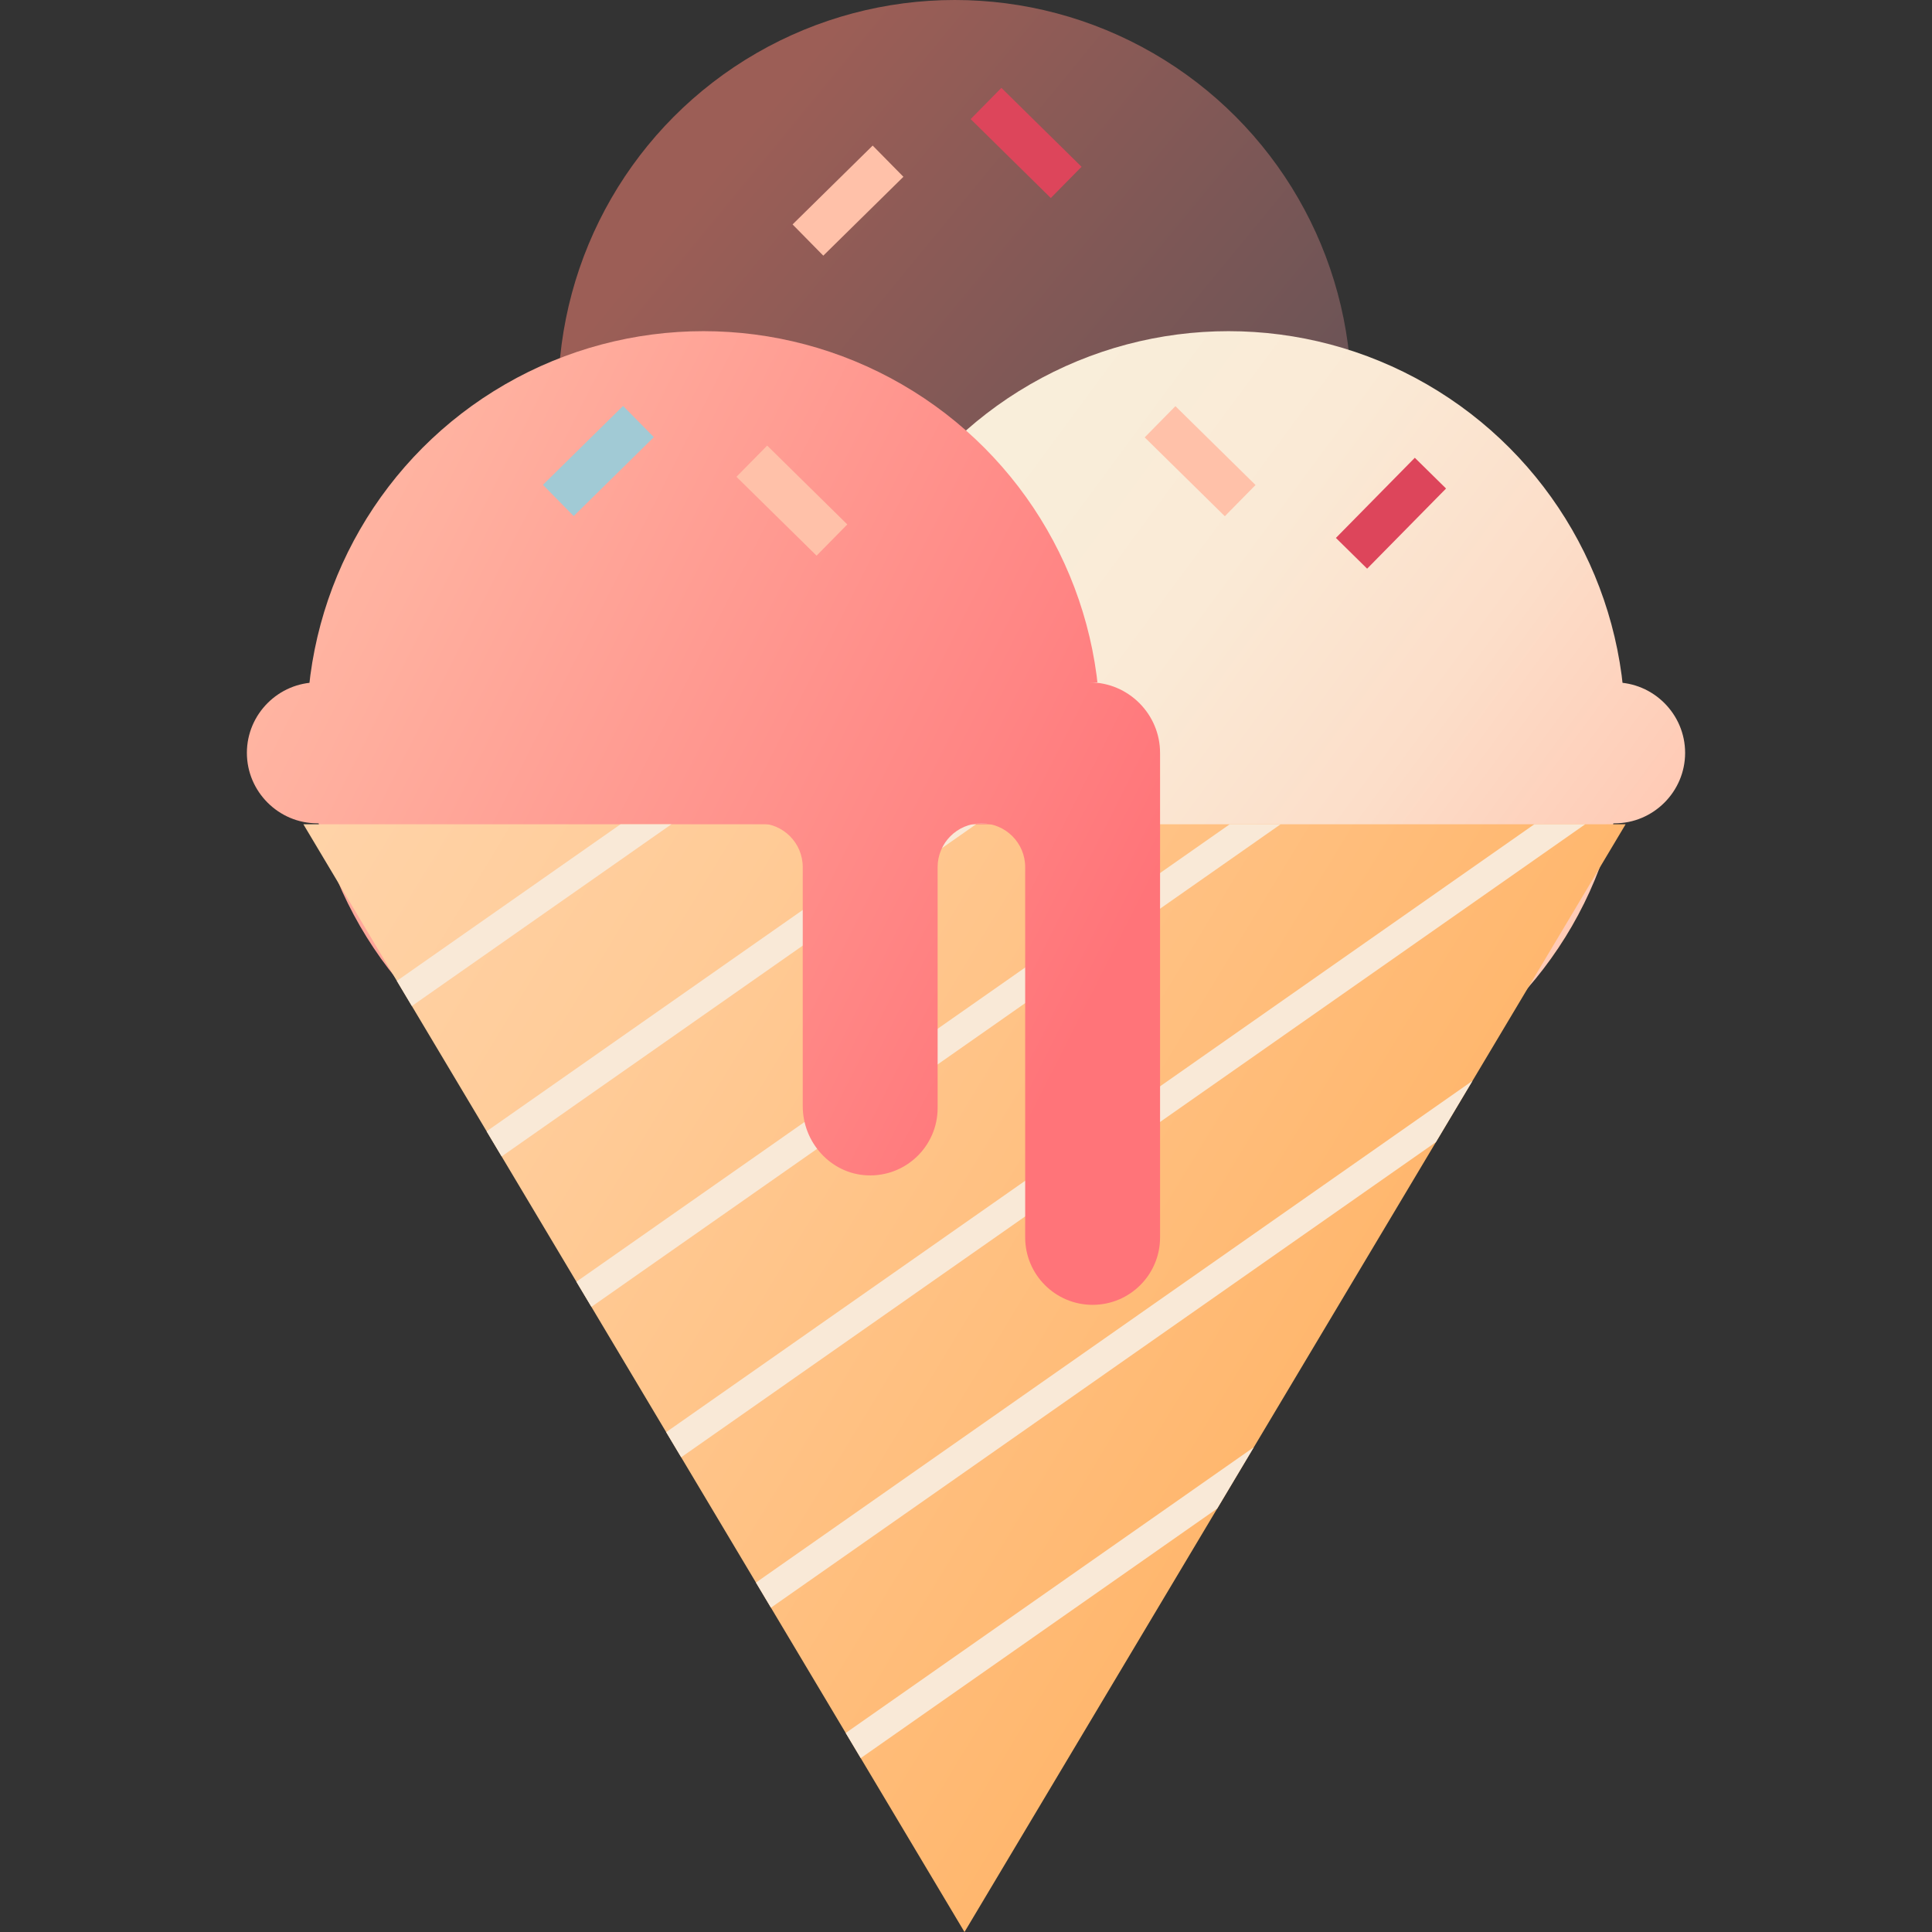 <svg id="Layer_1" enable-background="new 0 0 396.997 396.997" height="512" viewBox="0 0 396.997 396.997" width="512" xmlns="http://www.w3.org/2000/svg" xmlns:xlink="http://www.w3.org/1999/xlink"><rect x="0" y="0" width="396.997" height="396.997" fill="#333333" stroke="none"/><linearGradient id="SVGID_1_" gradientUnits="userSpaceOnUse" x1="144.099" x2="249.295" y1="38.596" y2="125.228"><stop offset="0" stop-color="#9c5e56"/><stop offset="1" stop-color="#685356"/></linearGradient><linearGradient id="lg1"><stop offset=".003" stop-color="#f9eeda"/><stop offset=".319" stop-color="#faead6"/><stop offset=".645" stop-color="#fcdec9"/><stop offset=".974" stop-color="#ffcab5"/><stop offset="1" stop-color="#ffc8b3"/></linearGradient><linearGradient id="SVGID_2_" gradientUnits="userSpaceOnUse" x1="195.685" x2="322.747" xlink:href="#lg1" y1="107.673" y2="201.407"/><linearGradient id="lg2"><stop offset="0" stop-color="#ffc1a9"/><stop offset=".272" stop-color="#ffb09f"/><stop offset=".805" stop-color="#ff8584"/><stop offset="1" stop-color="#ff7479"/></linearGradient><linearGradient id="SVGID_3_" gradientUnits="userSpaceOnUse" x1="29.17" x2="231.219" xlink:href="#lg2" y1="91.258" y2="193.324"/><linearGradient id="SVGID_4_" gradientUnits="userSpaceOnUse" x1="193.222" x2="320.284" xlink:href="#lg1" y1="111.013" y2="204.747"/><linearGradient id="SVGID_5_" gradientUnits="userSpaceOnUse" x1="59.275" x2="337.5" y1="157.608" y2="326.531"><stop offset="0" stop-color="#ffd4aa"/><stop offset=".278" stop-color="#ffcb97"/><stop offset=".839" stop-color="#ffb366"/><stop offset="1" stop-color="#ffab57"/></linearGradient><linearGradient id="SVGID_6_" gradientUnits="userSpaceOnUse" x1="23.391" x2="225.44" xlink:href="#lg2" y1="102.699" y2="204.765"/><linearGradient id="SVGID_7_" gradientUnits="userSpaceOnUse" x1="525.227" x2="545.949" xlink:href="#lg2" y1="784.685" y2="835.998"/><linearGradient id="SVGID_8_" gradientUnits="userSpaceOnUse" x1="450.289" x2="471.011" xlink:href="#lg2" y1="814.948" y2="866.261"/><linearGradient id="SVGID_9_" gradientUnits="userSpaceOnUse" x1="481.607" x2="502.329" xlink:href="#lg2" y1="802.3" y2="853.613"/><g><circle cx="196.19" cy="81.494" fill="url(#SVGID_1_)" r="81.494"/><circle cx="252.444" cy="149.544" fill="url(#SVGID_2_)" r="81.494"/><circle cx="144.553" cy="149.544" fill="url(#SVGID_3_)" r="81.494"/><path d="m173.104 169.183h158.681c7.965 0 14.482-6.517 14.482-14.482 0-7.965-6.517-14.482-14.482-14.482h-158.681c-7.965 0-14.482 6.517-14.482 14.482-.001 7.965 6.516 14.482 14.482 14.482z" fill="url(#SVGID_4_)"/><path d="m334.036 169.38-135.846 227.617-135.847-227.617z" fill="url(#SVGID_5_)"/><g fill="#f9e9d7"><path d="m84.631 206.724 53.333-37.344h-10.461l-45.955 32.178z"/><path d="m103.078 237.633 97.475-68.253h-10.461l-90.097 63.087z"/><path d="m121.525 268.542 141.618-99.162h-10.461l-134.24 93.996z"/><path d="m136.889 294.284 3.083 5.166 185.759-130.07h-10.46z"/><path d="m158.419 330.359 136.645-95.68 7.51-12.583-147.238 103.097z"/><path d="m176.866 361.268 73.265-51.301 7.51-12.583-83.858 58.718z"/></g><path d="m238.375 154.701c0-7.965-6.517-14.482-14.482-14.482h-158.681c-7.965 0-14.482 6.517-14.482 14.482 0 7.965 6.517 14.482 14.482 14.482h90.743c4.968 0 8.995 4.027 8.995 8.995v49.102c0 7.462 5.735 13.884 13.189 14.235 7.959.375 14.529-5.967 14.529-13.843v-49.493c0-4.968 4.027-8.995 8.995-8.995 4.968 0 8.995 4.027 8.995 8.995v76.088c0 7.654 6.205 13.859 13.859 13.859 7.654 0 13.859-6.205 13.859-13.859v-99.457h-.005c-.001-.037.004-.072.004-.109z" fill="url(#SVGID_6_)"/><path d="m199.251 24.753h23.099v9h-23.099z" fill="#dd455b" transform="matrix(.713 .702 -.702 .713 81.083 -139.466)"/><path d="m251.681 106.077-16.462-16.203 6.313-6.414 16.462 16.203z" fill="url(#SVGID_7_)"/><path d="m167.793 114.179-16.463-16.203 6.314-6.414 16.463 16.202z" fill="url(#SVGID_8_)"/><path d="m281.285 93.732h9v23.099h-9z" fill="#dd455b" transform="matrix(.713 .702 -.702 .713 155.968 -170.227)"/><path d="m169.174 52.532-6.313-6.415 16.462-16.203 6.314 6.414z" fill="url(#SVGID_9_)"/><path d="m118.427 83.09h9v23.099h-9z" fill="#a1cad5" transform="matrix(.702 .713 -.713 .702 104.141 -59.357)"/></g></svg>